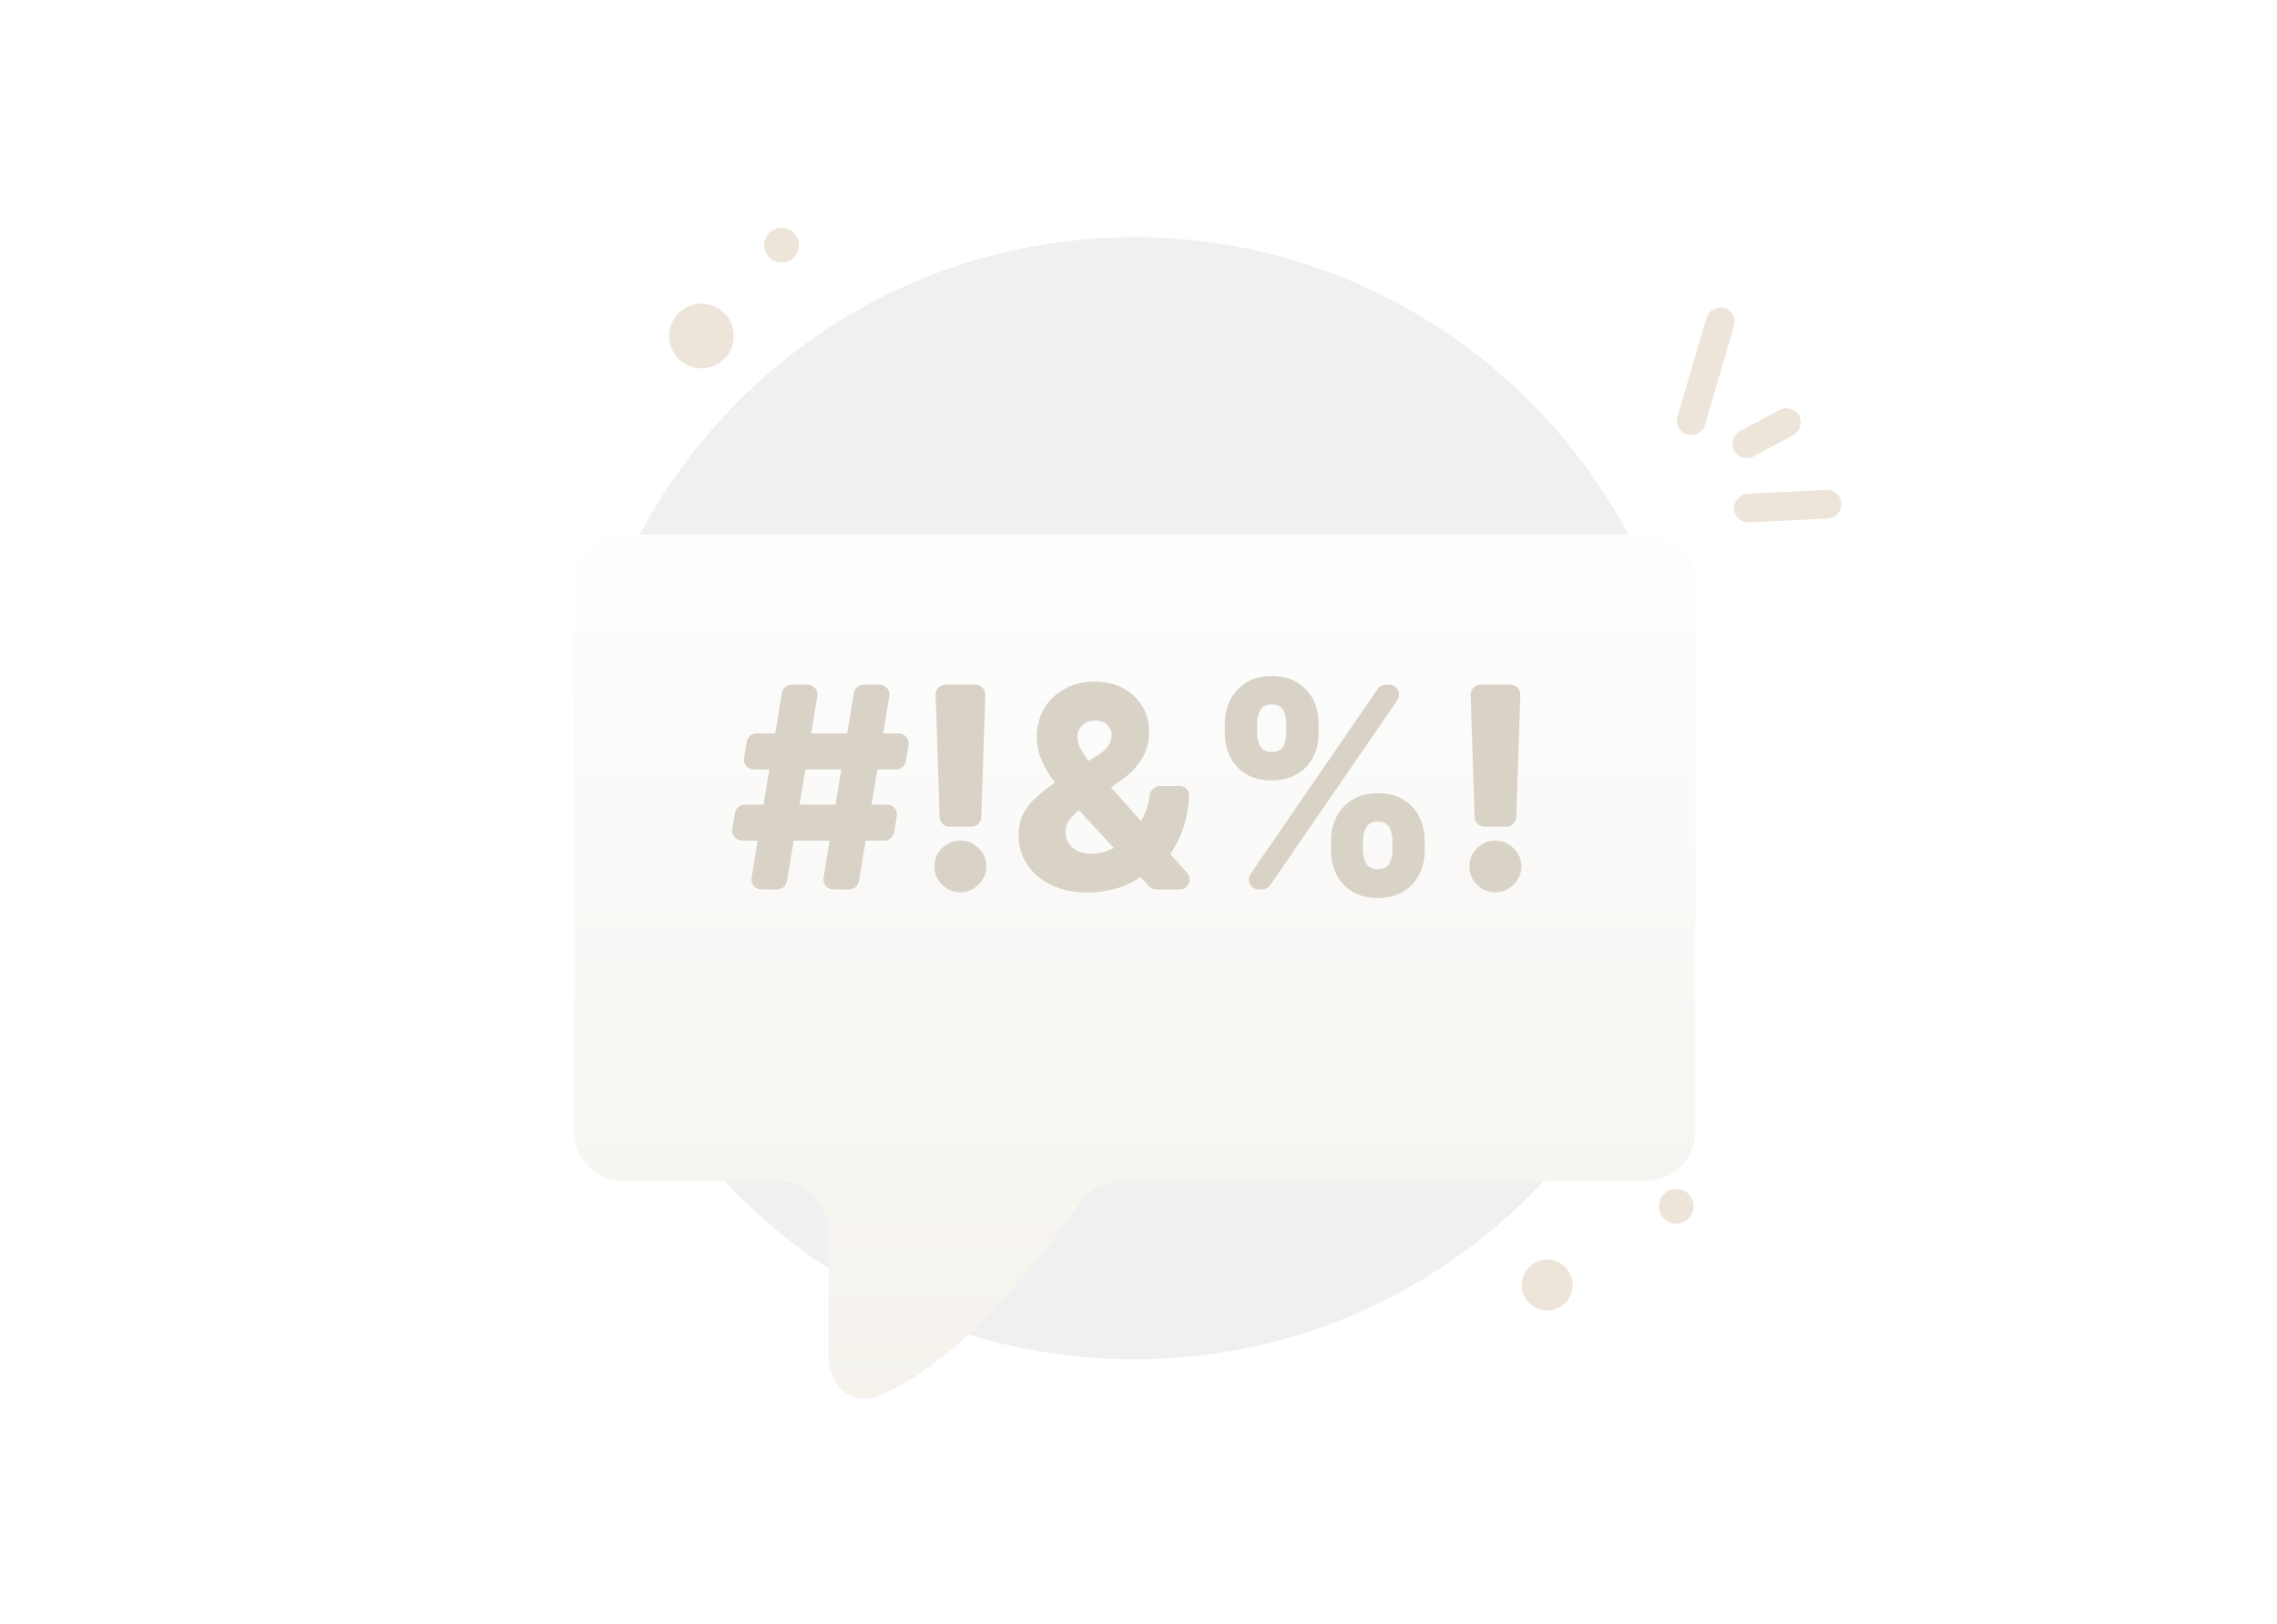 <svg width="230" height="164" viewBox="0 0 230 164" fill="none" xmlns="http://www.w3.org/2000/svg">
<path d="M114.56 137.302C145.796 137.302 171.12 111.979 171.12 80.631C171.12 49.283 145.684 23.959 114.56 23.959C83.324 23.959 58 49.283 58 80.631C58 111.979 83.324 137.302 114.56 137.302Z" fill="#F0F0F0"/>
<path d="M156.281 127.224C154.86 127.224 153.708 128.376 153.708 129.797C153.708 131.218 154.86 132.37 156.281 132.37C157.702 132.37 158.854 131.218 158.854 129.797C158.854 128.376 157.702 127.224 156.281 127.224Z" fill="#EDE5DA"/>
<path d="M169.315 120.089C168.345 120.089 167.558 120.875 167.558 121.846C167.558 122.816 168.345 123.603 169.315 123.603C170.286 123.603 171.072 122.816 171.072 121.846C171.072 120.875 170.286 120.089 169.315 120.089Z" fill="#EDE5DA"/>
<path d="M78.943 26.514C79.913 26.514 80.7 25.727 80.7 24.757C80.7 23.787 79.913 23 78.943 23C77.972 23 77.186 23.787 77.186 24.757C77.186 25.727 77.972 26.514 78.943 26.514Z" fill="#EDE5DA"/>
<path d="M70.856 37.2C72.658 37.2 74.119 35.739 74.119 33.937C74.119 32.135 72.658 30.674 70.856 30.674C69.054 30.674 67.593 32.135 67.593 33.937C67.593 35.739 69.054 37.2 70.856 37.2Z" fill="#EDE5DA"/>
<g filter="url(#filter0_d_5118_408)">
<path d="M58 52.001C58 49.24 60.239 47.001 63 47.001H166.243C169.005 47.001 171.243 49.24 171.243 52.001V107.297C171.243 110.059 169.005 112.297 166.243 112.297H113.313C111.586 112.297 109.986 113.181 109.004 114.602C105.641 119.473 97.213 130.647 88.553 134.057C85.983 135.068 83.684 132.824 83.684 130.063V117.297C83.684 114.536 81.445 112.297 78.684 112.297H63C60.239 112.297 58 110.059 58 107.297V52.001Z" fill="url(#paint0_linear_5118_408)"/>
</g>
<path fill-rule="evenodd" clip-rule="evenodd" d="M185.987 50.857C186.026 51.657 185.41 52.338 184.61 52.377L176.692 52.769C175.892 52.809 175.211 52.192 175.171 51.392C175.132 50.592 175.748 49.911 176.548 49.872L184.466 49.48C185.266 49.44 185.947 50.057 185.987 50.857Z" fill="#EDE5DA"/>
<path fill-rule="evenodd" clip-rule="evenodd" d="M181.719 41.992C182.098 42.698 181.833 43.578 181.127 43.956L177.127 46.103C176.421 46.482 175.542 46.217 175.163 45.511C174.784 44.805 175.049 43.926 175.755 43.547L179.755 41.4C180.461 41.022 181.341 41.287 181.719 41.992Z" fill="#EDE5DA"/>
<path fill-rule="evenodd" clip-rule="evenodd" d="M170.417 43.892C169.649 43.666 169.209 42.86 169.435 42.091L172.374 32.106C172.601 31.337 173.407 30.898 174.175 31.124C174.944 31.35 175.384 32.157 175.157 32.925L172.218 42.91C171.992 43.679 171.186 44.119 170.417 43.892Z" fill="#EDE5DA"/>
<path d="M152.563 69.154C153.128 69.154 153.581 69.621 153.563 70.186L153.163 82.535C153.145 83.075 152.703 83.503 152.163 83.503H149.949C149.41 83.503 148.967 83.075 148.95 82.535L148.55 70.186C148.532 69.621 148.985 69.154 149.55 69.154H152.563ZM151.051 90.127C150.331 90.127 149.712 89.872 149.193 89.36C148.682 88.848 148.426 88.229 148.426 87.502C148.426 86.788 148.682 86.179 149.193 85.674C149.712 85.163 150.331 84.907 151.051 84.907C151.745 84.907 152.354 85.163 152.879 85.674C153.411 86.179 153.677 86.788 153.677 87.502C153.677 87.987 153.552 88.428 153.303 88.825C153.061 89.222 152.741 89.538 152.344 89.774C151.953 90.01 151.523 90.127 151.051 90.127Z" fill="#D9D2C7"/>
<path d="M134.451 85.957V84.867C134.451 84.019 134.632 83.234 134.996 82.514C135.366 81.793 135.901 81.215 136.602 80.777C137.302 80.339 138.157 80.121 139.167 80.121C140.197 80.121 141.062 80.339 141.762 80.777C142.469 81.208 143 81.783 143.357 82.504C143.721 83.217 143.903 84.005 143.903 84.867V85.957C143.903 86.805 143.721 87.59 143.357 88.31C142.994 89.031 142.458 89.609 141.752 90.047C141.045 90.485 140.183 90.703 139.167 90.703C138.143 90.703 137.282 90.485 136.581 90.047C135.881 89.609 135.349 89.031 134.986 88.31C134.629 87.59 134.451 86.805 134.451 85.957ZM137.672 84.867V85.957C137.672 86.388 137.776 86.802 137.985 87.199C138.2 87.597 138.594 87.795 139.167 87.795C139.752 87.795 140.146 87.603 140.348 87.219C140.55 86.829 140.651 86.408 140.651 85.957V84.867C140.651 84.416 140.553 83.992 140.358 83.594C140.17 83.19 139.772 82.988 139.167 82.988C138.601 82.988 138.211 83.19 137.995 83.594C137.78 83.992 137.672 84.416 137.672 84.867ZM123.727 74.122V73.032C123.727 72.17 123.912 71.382 124.282 70.669C124.659 69.948 125.198 69.373 125.898 68.942C126.598 68.504 127.446 68.286 128.442 68.286C129.472 68.286 130.337 68.504 131.038 68.942C131.744 69.373 132.28 69.948 132.643 70.669C133.007 71.382 133.188 72.17 133.188 73.032V74.122C133.188 74.984 133.003 75.772 132.633 76.485C132.27 77.199 131.734 77.768 131.027 78.192C130.321 78.616 129.459 78.828 128.442 78.828C127.426 78.828 126.564 78.613 125.857 78.182C125.157 77.751 124.625 77.179 124.262 76.465C123.905 75.751 123.727 74.971 123.727 74.122ZM126.978 73.032V74.122C126.978 74.573 127.082 74.994 127.291 75.385C127.507 75.768 127.89 75.96 128.442 75.96C129.035 75.96 129.429 75.768 129.624 75.385C129.826 74.994 129.927 74.573 129.927 74.122V73.032C129.927 72.581 129.833 72.157 129.644 71.759C129.456 71.356 129.055 71.153 128.442 71.153C127.877 71.153 127.49 71.359 127.281 71.769C127.079 72.18 126.978 72.601 126.978 73.032ZM127.152 89.835C126.347 89.835 125.872 88.932 126.328 88.268L139.171 69.588C139.358 69.316 139.666 69.154 139.995 69.154H140.325C141.13 69.154 141.605 70.057 141.149 70.721L128.306 89.401C128.12 89.673 127.811 89.835 127.482 89.835H127.152Z" fill="#D9D2C7"/>
<path d="M109.917 90.148C108.463 90.148 107.208 89.889 106.151 89.37C105.1 88.852 104.293 88.155 103.727 87.28C103.162 86.398 102.879 85.419 102.879 84.341C102.879 83.547 103.034 82.847 103.343 82.241C103.66 81.629 104.094 81.066 104.646 80.555C105.205 80.036 105.854 79.528 106.595 79.03L110.937 76.253C111.429 75.943 111.775 75.617 111.977 75.273C112.186 74.93 112.29 74.587 112.29 74.243C112.29 73.873 112.146 73.537 111.856 73.234C111.573 72.931 111.153 72.783 110.594 72.789C110.237 72.789 109.927 72.863 109.665 73.011C109.402 73.16 109.197 73.358 109.049 73.607C108.907 73.856 108.837 74.139 108.837 74.456C108.837 74.866 108.955 75.287 109.19 75.718C109.426 76.149 109.742 76.606 110.139 77.091C110.543 77.576 110.991 78.111 111.482 78.697L119.908 88.17C120.482 88.815 120.024 89.835 119.161 89.835H116.798C116.519 89.835 116.252 89.718 116.063 89.513L108.069 80.838C107.598 80.312 107.103 79.723 106.585 79.07C106.067 78.417 105.629 77.704 105.272 76.93C104.915 76.149 104.737 75.3 104.737 74.385C104.737 73.355 104.979 72.422 105.464 71.588C105.949 70.753 106.629 70.09 107.504 69.598C108.386 69.1 109.412 68.851 110.584 68.851C111.715 68.851 112.691 69.083 113.512 69.548C114.333 70.012 114.966 70.628 115.411 71.396C115.855 72.163 116.077 73.005 116.077 73.92C116.077 74.89 115.838 75.782 115.36 76.596C114.882 77.404 114.206 78.121 113.33 78.747L109.079 81.787C108.628 82.11 108.275 82.457 108.019 82.827C107.763 83.19 107.635 83.588 107.635 84.018C107.635 84.463 107.739 84.85 107.948 85.18C108.164 85.51 108.467 85.769 108.857 85.957C109.247 86.146 109.705 86.24 110.23 86.24C110.93 86.24 111.631 86.075 112.331 85.745C113.031 85.409 113.67 84.937 114.249 84.331C114.828 83.719 115.293 82.995 115.643 82.16C115.874 81.606 116.028 81.016 116.107 80.391C116.176 79.843 116.616 79.394 117.168 79.394H119.147C119.699 79.394 120.15 79.842 120.117 80.393C120.065 81.257 119.943 82.075 119.753 82.847C119.49 83.904 119.096 84.853 118.571 85.695C118.053 86.529 117.41 87.223 116.643 87.775C116.4 87.909 116.165 88.037 115.936 88.159C115.707 88.28 115.471 88.408 115.229 88.542C114.434 89.115 113.573 89.525 112.644 89.774C111.721 90.023 110.813 90.148 109.917 90.148Z" fill="#D9D2C7"/>
<path d="M98.524 69.154C99.089 69.154 99.542 69.621 99.523 70.186L99.124 82.535C99.106 83.075 98.664 83.503 98.124 83.503H95.91C95.371 83.503 94.928 83.075 94.911 82.535L94.511 70.186C94.493 69.621 94.945 69.154 95.51 69.154H98.524ZM97.012 90.127C96.292 90.127 95.672 89.872 95.154 89.36C94.642 88.848 94.387 88.229 94.387 87.502C94.387 86.788 94.642 86.179 95.154 85.674C95.672 85.163 96.292 84.907 97.012 84.907C97.706 84.907 98.315 85.163 98.84 85.674C99.372 86.179 99.638 86.788 99.638 87.502C99.638 87.987 99.513 88.428 99.264 88.825C99.022 89.222 98.702 89.538 98.305 89.774C97.914 90.01 97.484 90.127 97.012 90.127Z" fill="#D9D2C7"/>
<path d="M84.17 89.835C83.553 89.835 83.084 89.282 83.184 88.673L86.248 69.992C86.328 69.509 86.745 69.154 87.235 69.154H88.844C89.461 69.154 89.93 69.707 89.831 70.316L86.766 88.997C86.686 89.48 86.269 89.835 85.779 89.835H84.17ZM74.957 84.907C74.338 84.907 73.868 84.35 73.971 83.74L74.248 82.104C74.33 81.624 74.746 81.272 75.234 81.272H89.605C90.224 81.272 90.694 81.828 90.591 82.439L90.314 84.074C90.232 84.555 89.816 84.907 89.328 84.907H74.957ZM76.9 89.835C76.283 89.835 75.813 89.282 75.913 88.673L78.978 69.992C79.057 69.509 79.475 69.154 79.965 69.154H81.573C82.19 69.154 82.66 69.707 82.56 70.316L79.495 88.997C79.416 89.48 78.998 89.835 78.508 89.835H76.9ZM76.139 77.717C75.52 77.717 75.049 77.16 75.153 76.55L75.43 74.915C75.511 74.434 75.928 74.082 76.416 74.082H90.787C91.406 74.082 91.876 74.638 91.772 75.249L91.495 76.884C91.414 77.365 90.997 77.717 90.509 77.717H76.139Z" fill="#D9D2C7"/>
<defs>
<filter id="filter0_d_5118_408" x="36" y="32.001" width="157.243" height="131.302" filterUnits="userSpaceOnUse" color-interpolation-filters="sRGB">
<feFlood flood-opacity="0" result="BackgroundImageFix"/>
<feColorMatrix in="SourceAlpha" type="matrix" values="0 0 0 0 0 0 0 0 0 0 0 0 0 0 0 0 0 0 127 0" result="hardAlpha"/>
<feOffset dy="7"/>
<feGaussianBlur stdDeviation="11"/>
<feColorMatrix type="matrix" values="0 0 0 0 0.576 0 0 0 0 0.502 0 0 0 0 0.396 0 0 0 0.37 0"/>
<feBlend mode="normal" in2="BackgroundImageFix" result="effect1_dropShadow_5118_408"/>
<feBlend mode="normal" in="SourceGraphic" in2="effect1_dropShadow_5118_408" result="shape"/>
</filter>
<linearGradient id="paint0_linear_5118_408" x1="114.585" y1="44.964" x2="114.585" y2="136.012" gradientUnits="userSpaceOnUse">
<stop stop-color="#FDFEFF"/>
<stop offset="0.996" stop-color="#F5F2EC"/>
</linearGradient>
</defs>
</svg>

